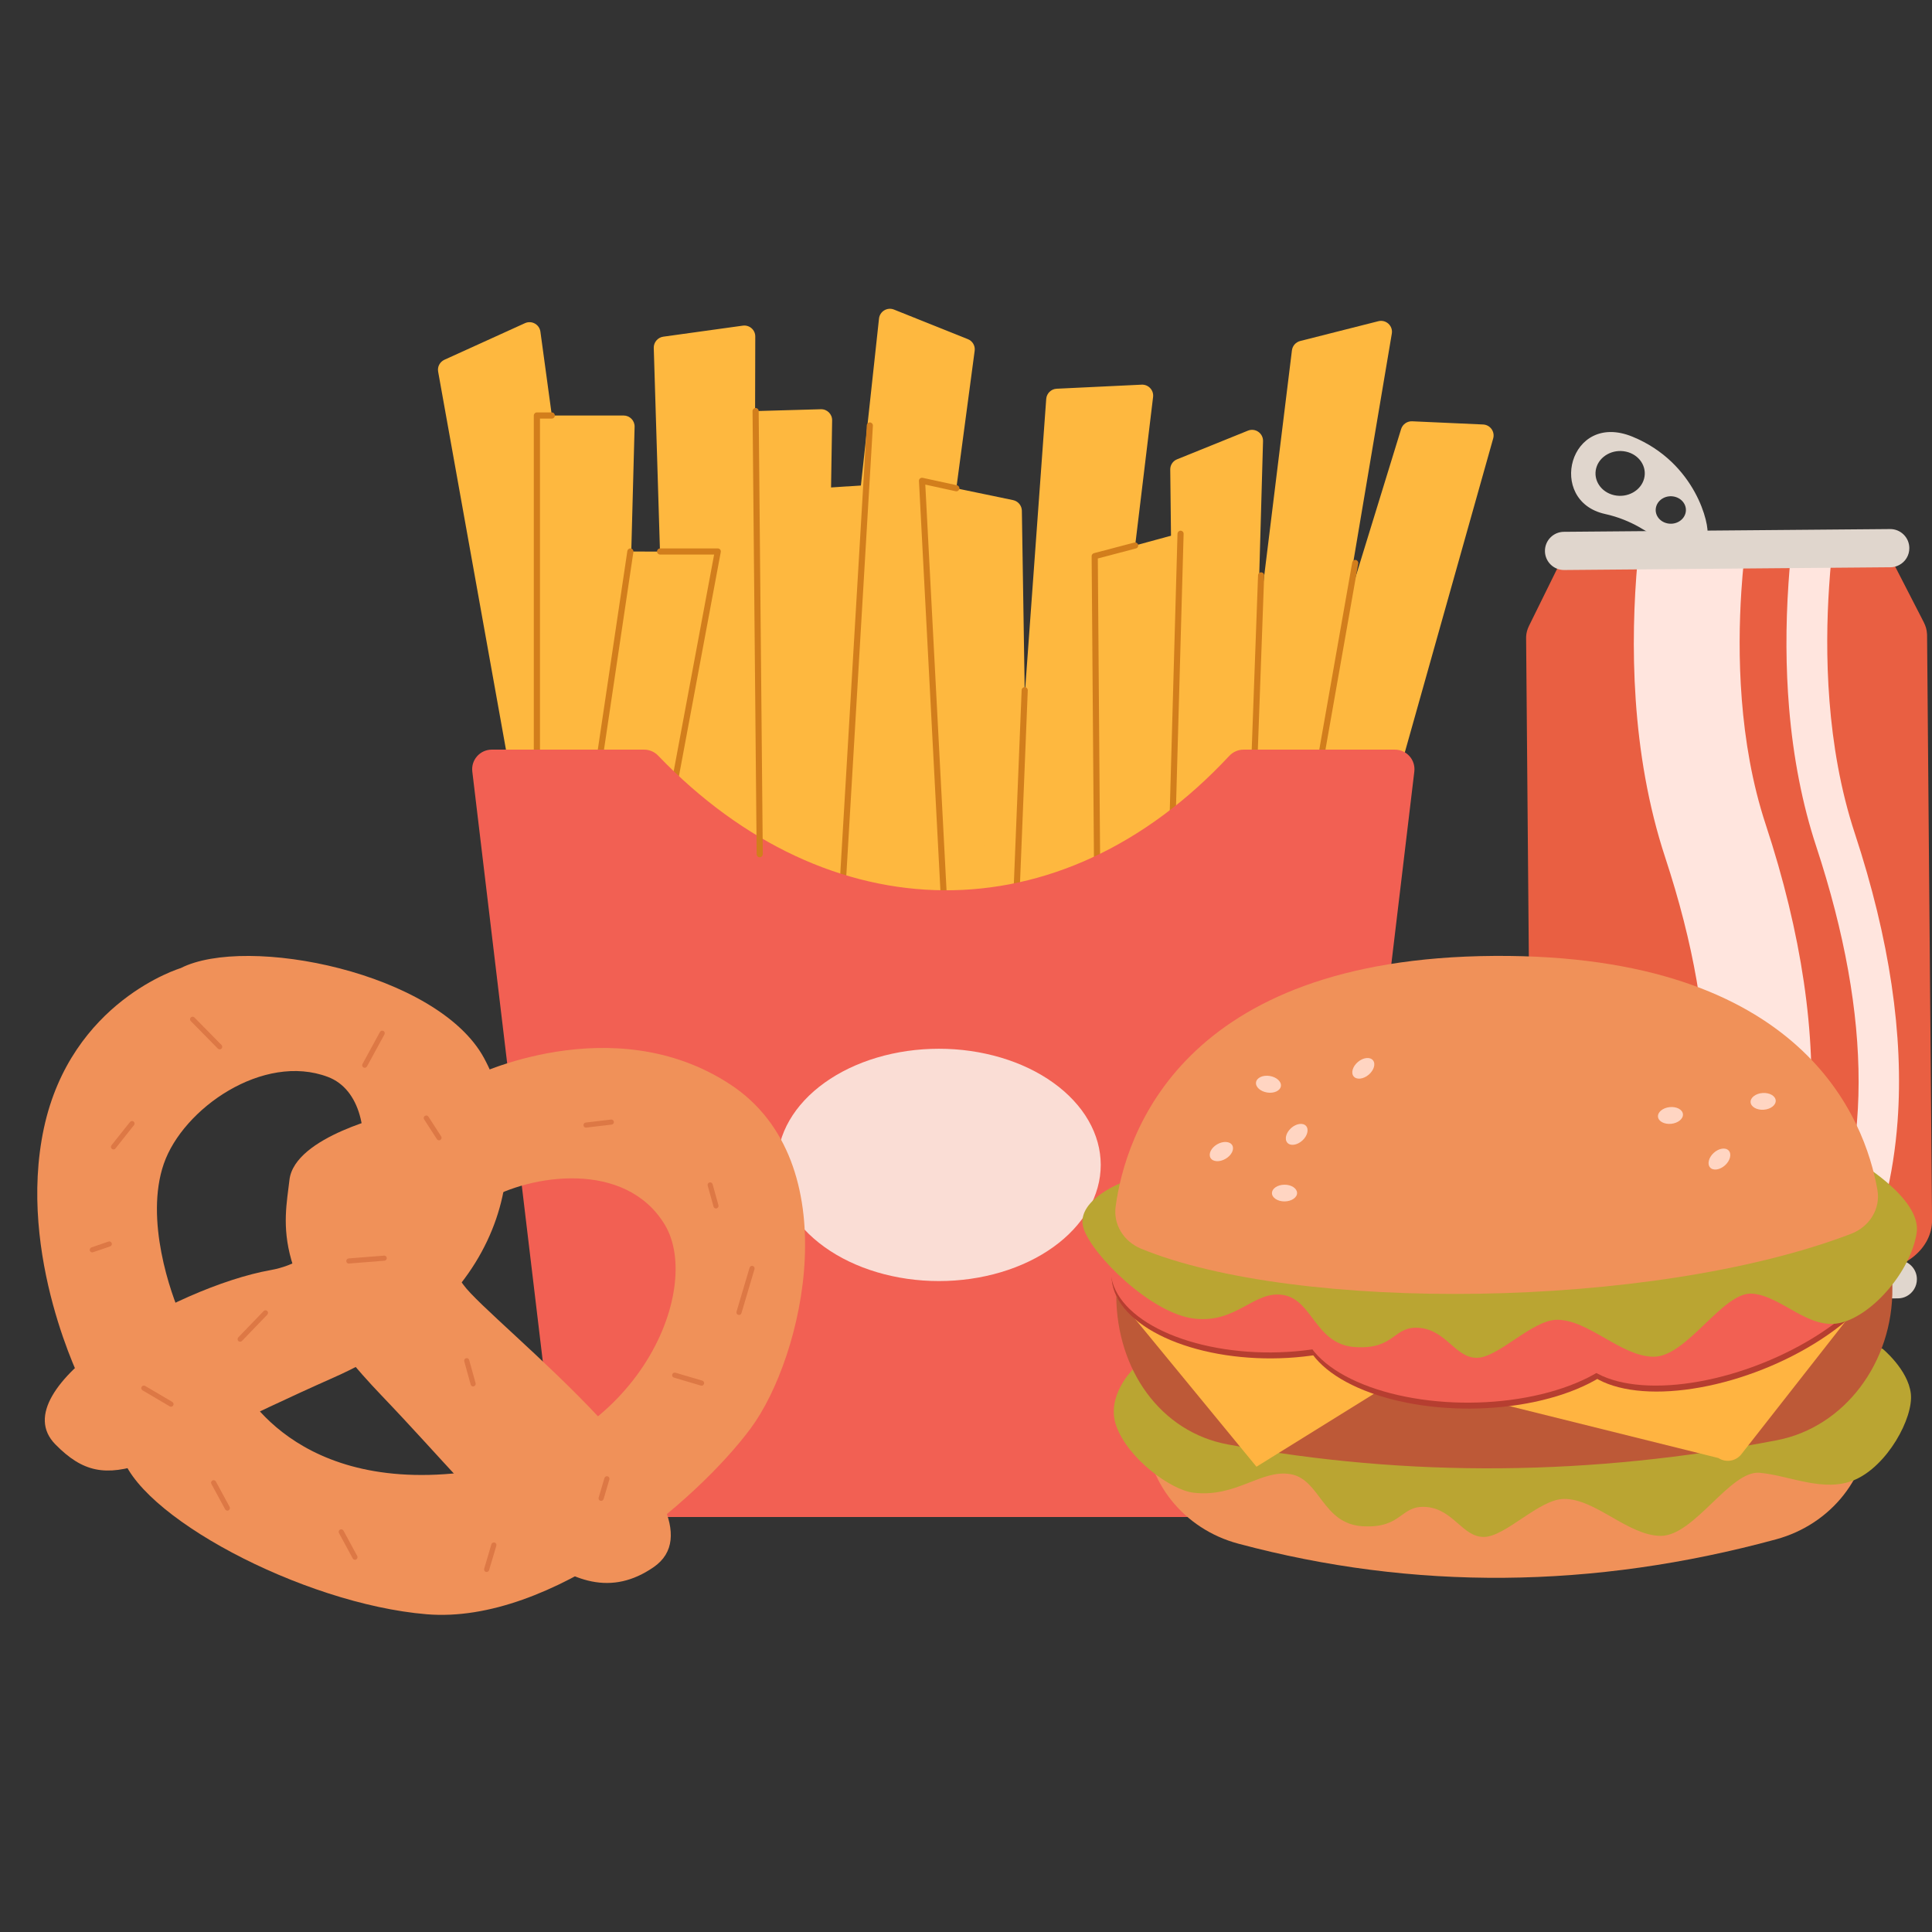 <svg xmlns="http://www.w3.org/2000/svg" xmlns:xlink="http://www.w3.org/1999/xlink" width="800" zoomAndPan="magnify" viewBox="0 0 600 600" height="800" preserveAspectRatio="xMidYMid meet" version="1.0"><rect x="0" y="0" width="600" height="600" fill="#333333" stroke="none"/><defs><clipPath id="7e1cc1915f"><path d="M 248 95.125 L 303 95.125 L 303 326 L 248 326 Z M 248 95.125 " clip-rule="nonzero"/></clipPath></defs><path fill="#feb83f" d="M 314.625 155.316 L 290.621 150.328 C 288.434 149.871 286.398 151.602 286.516 153.836 L 294.148 296.836 C 294.25 298.598 295.68 299.992 297.445 300.059 L 316.02 300.664 C 317.973 300.73 319.57 299.152 319.535 297.203 L 317.348 158.594 C 317.316 157.012 316.188 155.652 314.625 155.316 Z M 314.625 155.316 " fill-opacity="1" fill-rule="nonzero"/><path fill="#feb83f" d="M 138.004 111.734 L 163.039 100.359 C 165.121 99.418 167.508 100.746 167.828 102.996 L 193.195 288.973 L 167.207 288.973 L 136.07 115.43 C 135.785 113.902 136.594 112.391 138.004 111.734 Z M 138.004 111.734 " fill-opacity="1" fill-rule="nonzero"/><path fill="#feb83f" d="M 170.215 129.039 L 193.668 129.039 C 195.586 129.039 197.129 130.617 197.082 132.535 L 193.297 274.254 C 193.246 276.219 191.531 277.746 189.566 277.547 L 173.258 275.949 C 171.543 275.781 170.234 274.371 170.184 272.641 L 166.82 132.516 C 166.77 130.617 168.301 129.039 170.215 129.039 Z M 170.215 129.039 " fill-opacity="1" fill-rule="nonzero"/><path fill="#feb83f" d="M 205.992 104.559 L 230.688 101.133 C 232.738 100.848 234.57 102.441 234.555 104.508 L 234.133 282.199 L 208.141 275.227 L 203.031 108.02 C 202.996 106.309 204.277 104.793 205.992 104.559 Z M 205.992 104.559 " fill-opacity="1" fill-rule="nonzero"/><path fill="#feb83f" d="M 240.402 152.492 L 269.52 150.645 L 253.129 296.648 L 234.637 296.078 Z M 240.402 152.492 " fill-opacity="1" fill-rule="nonzero"/><path fill="#feb83f" d="M 232.332 127.73 L 254.93 127.09 C 256.863 127.039 258.457 128.602 258.426 130.551 L 255.988 282.586 C 255.953 284.164 254.844 285.527 253.297 285.863 L 238.805 288.953 C 236.738 289.391 234.773 287.863 234.688 285.746 L 229.004 131.258 C 228.953 129.359 230.434 127.777 232.332 127.73 Z M 232.332 127.73 " fill-opacity="1" fill-rule="nonzero"/><path fill="#feb83f" d="M 365.531 142.648 L 387.555 133.742 C 389.824 132.82 392.312 134.531 392.246 137.004 L 387.789 294.465 C 387.754 295.844 386.883 297.051 385.605 297.539 L 369.816 303.57 C 367.598 304.41 365.227 302.797 365.195 300.43 L 363.43 145.855 C 363.395 144.445 364.238 143.168 365.531 142.648 Z M 365.531 142.648 " fill-opacity="1" fill-rule="nonzero"/><path fill="#feb83f" d="M 193.75 171.277 L 222.988 171.328 L 193.551 334.285 L 171.258 331.863 Z M 193.75 171.277 " fill-opacity="1" fill-rule="nonzero"/><path fill="#feb83f" d="M 304.891 212.879 L 273.891 206.441 L 281.91 356.965 L 307.18 357.789 Z M 304.891 212.879 " fill-opacity="1" fill-rule="nonzero"/><g clip-path="url(#7e1cc1915f)"><path fill="#feb83f" d="M 300.59 105.332 L 277.641 96.141 C 275.539 95.301 273.234 96.695 272.984 98.93 L 248.707 322.773 L 273.773 325.73 L 302.691 108.945 C 302.91 107.398 302.035 105.902 300.59 105.332 Z M 300.59 105.332 " fill-opacity="1" fill-rule="nonzero"/></g><path fill="#feb83f" d="M 328.16 120.723 L 354.555 119.461 C 356.656 119.363 358.352 121.176 358.102 123.277 L 337.035 297.859 C 336.832 299.574 335.355 300.867 333.621 300.848 L 315.719 300.699 C 313.75 300.68 312.203 299 312.355 297.051 L 324.914 123.883 C 325.051 122.168 326.426 120.805 328.16 120.723 Z M 328.16 120.723 " fill-opacity="1" fill-rule="nonzero"/><path fill="#feb83f" d="M 339.977 172.824 L 366 165.734 L 365.582 298.918 L 340.5 300.781 Z M 339.977 172.824 " fill-opacity="1" fill-rule="nonzero"/><path fill="#feb83f" d="M 438.559 130.836 L 460.598 131.828 C 462.785 131.93 464.316 134.047 463.727 136.145 L 420.555 289.508 C 420.035 291.355 418.102 292.398 416.27 291.844 L 392.176 284.418 C 390.379 283.863 389.371 281.965 389.926 280.168 L 435.129 133.238 C 435.602 131.762 436.996 130.77 438.559 130.836 Z M 438.559 130.836 " fill-opacity="1" fill-rule="nonzero"/><path fill="#feb83f" d="M 403.777 105.902 L 428.051 99.754 C 430.441 99.148 432.66 101.199 432.238 103.617 L 399.625 296.969 L 378.797 291.223 L 401.223 108.777 C 401.406 107.398 402.414 106.258 403.777 105.902 Z M 403.777 105.902 " fill-opacity="1" fill-rule="nonzero"/><path fill="#d27e1c" d="M 166.734 246.465 C 166.215 246.465 165.777 246.043 165.777 245.508 L 165.777 129.039 C 165.777 128.52 166.199 128.082 166.734 128.082 L 171.375 128.082 C 171.898 128.082 172.316 128.5 172.316 129.039 C 172.316 129.559 171.898 129.996 171.375 129.996 L 167.695 129.996 L 167.695 245.523 C 167.676 246.027 167.258 246.465 166.734 246.465 Z M 166.734 246.465 " fill-opacity="1" fill-rule="nonzero"/><path fill="#d27e1c" d="M 294.066 297.926 C 293.562 297.926 293.141 297.539 293.125 297.02 L 285.391 149.367 C 285.375 149.066 285.492 148.781 285.727 148.598 C 285.945 148.41 286.25 148.328 286.551 148.395 L 297.211 150.711 C 297.715 150.832 298.051 151.336 297.934 151.84 C 297.816 152.344 297.309 152.68 296.805 152.562 L 287.359 150.496 L 295.023 296.902 C 295.059 297.422 294.652 297.875 294.133 297.891 C 294.098 297.926 294.082 297.926 294.066 297.926 Z M 294.066 297.926 " fill-opacity="1" fill-rule="nonzero"/><path fill="#d27e1c" d="M 314.91 297.523 C 314.895 297.523 314.879 297.523 314.879 297.523 C 314.355 297.508 313.953 297.051 313.969 296.531 L 317.281 214.305 C 317.301 213.785 317.754 213.363 318.273 213.398 C 318.797 213.414 319.199 213.867 319.184 214.391 L 315.871 296.617 C 315.836 297.121 315.418 297.523 314.91 297.523 Z M 314.91 297.523 " fill-opacity="1" fill-rule="nonzero"/><path fill="#d27e1c" d="M 340.801 284.117 C 340.281 284.117 339.859 283.695 339.859 283.176 L 339.02 172.723 C 339.02 172.285 339.305 171.918 339.727 171.797 L 352.301 168.488 C 352.805 168.355 353.324 168.656 353.461 169.16 C 353.594 169.664 353.293 170.188 352.789 170.32 L 340.938 173.445 L 341.777 283.156 C 341.758 283.68 341.34 284.117 340.801 284.117 Z M 340.801 284.117 " fill-opacity="1" fill-rule="nonzero"/><path fill="#d27e1c" d="M 363.363 284.199 C 363.344 284.199 363.344 284.199 363.328 284.199 C 362.809 284.184 362.387 283.746 362.402 283.227 L 365.684 165.734 C 365.699 165.211 366.137 164.793 366.656 164.809 C 367.18 164.824 367.598 165.262 367.582 165.785 L 364.305 283.273 C 364.305 283.781 363.883 284.199 363.363 284.199 Z M 363.363 284.199 " fill-opacity="1" fill-rule="nonzero"/><path fill="#d27e1c" d="M 388.949 253.723 C 388.934 253.723 388.934 253.723 388.914 253.723 C 388.395 253.703 387.973 253.27 388.008 252.73 L 390.699 178.652 C 390.715 178.133 391.168 177.711 391.691 177.746 C 392.211 177.762 392.633 178.199 392.598 178.738 L 389.906 252.816 C 389.891 253.32 389.469 253.723 388.949 253.723 Z M 388.949 253.723 " fill-opacity="1" fill-rule="nonzero"/><path fill="#d27e1c" d="M 405.98 260.461 C 405.93 260.461 405.863 260.461 405.812 260.441 C 405.289 260.359 404.953 259.855 405.039 259.352 L 419.949 174.672 C 420.035 174.152 420.539 173.816 421.043 173.898 C 421.562 173.984 421.898 174.488 421.816 174.992 L 406.902 259.668 C 406.82 260.125 406.418 260.461 405.98 260.461 Z M 405.98 260.461 " fill-opacity="1" fill-rule="nonzero"/><path fill="#d27e1c" d="M 181.949 265.113 C 181.898 265.113 181.848 265.113 181.816 265.098 C 181.293 265.012 180.941 264.543 181.008 264.02 L 194.828 171.125 C 194.91 170.605 195.383 170.254 195.902 170.32 C 196.426 170.402 196.777 170.875 196.711 171.395 L 182.891 264.289 C 182.809 264.777 182.402 265.113 181.949 265.113 Z M 181.949 265.113 " fill-opacity="1" fill-rule="nonzero"/><path fill="#d27e1c" d="M 203.016 278.855 C 202.965 278.855 202.898 278.855 202.848 278.84 C 202.324 278.738 201.988 278.25 202.09 277.73 L 221.777 172.219 L 205 172.219 C 204.477 172.219 204.039 171.797 204.039 171.277 C 204.039 170.758 204.461 170.32 205 170.32 L 222.918 170.32 C 223.207 170.32 223.473 170.438 223.641 170.656 C 223.828 170.875 223.895 171.16 223.844 171.43 L 203.941 278.066 C 203.855 278.539 203.469 278.855 203.016 278.855 Z M 203.016 278.855 " fill-opacity="1" fill-rule="nonzero"/><path fill="#d27e1c" d="M 261.453 279.863 C 261.434 279.863 261.418 279.863 261.402 279.863 C 260.879 279.832 260.477 279.379 260.512 278.855 L 269.184 132.082 C 269.219 131.559 269.672 131.156 270.191 131.191 C 270.715 131.223 271.117 131.676 271.086 132.199 L 262.41 278.973 C 262.359 279.477 261.957 279.863 261.453 279.863 Z M 261.453 279.863 " fill-opacity="1" fill-rule="nonzero"/><path fill="#f26053" d="M 396.984 471.113 L 188.945 471.113 C 180.621 471.113 173.645 465.199 172.703 457.371 L 146.68 239.609 C 146.242 235.996 149.082 232.805 152.715 232.805 L 200.023 232.805 C 201.688 232.805 203.266 233.477 204.41 234.688 C 257.148 289.594 329.133 291.223 381.754 234.754 C 382.914 233.512 384.527 232.805 386.227 232.805 L 433.195 232.805 C 436.844 232.805 439.668 235.996 439.23 239.609 L 413.227 457.371 C 412.285 465.199 405.309 471.113 396.984 471.113 Z M 396.984 471.113 " fill-opacity="1" fill-rule="nonzero"/><path fill="#faddd5" d="M 341.844 361.77 C 341.844 362.953 341.762 364.133 341.602 365.309 C 341.441 366.484 341.199 367.648 340.879 368.809 C 340.559 369.969 340.156 371.113 339.68 372.242 C 339.203 373.371 338.648 374.484 338.02 375.574 C 337.391 376.668 336.688 377.734 335.91 378.777 C 335.133 379.816 334.289 380.828 333.375 381.812 C 332.461 382.793 331.48 383.742 330.438 384.656 C 329.395 385.57 328.289 386.441 327.125 387.277 C 325.961 388.113 324.746 388.906 323.473 389.656 C 322.199 390.406 320.879 391.109 319.512 391.766 C 318.145 392.422 316.734 393.027 315.281 393.586 C 313.832 394.141 312.344 394.645 310.824 395.098 C 309.305 395.551 307.754 395.949 306.18 396.289 C 304.605 396.633 303.012 396.922 301.398 397.152 C 299.785 397.383 298.156 397.555 296.52 397.672 C 294.883 397.785 293.238 397.844 291.594 397.844 C 289.949 397.844 288.309 397.785 286.668 397.672 C 285.031 397.555 283.406 397.383 281.793 397.152 C 280.176 396.922 278.582 396.633 277.008 396.289 C 275.434 395.949 273.887 395.551 272.363 395.098 C 270.844 394.645 269.359 394.141 267.906 393.586 C 266.457 393.027 265.047 392.422 263.676 391.766 C 262.309 391.109 260.988 390.406 259.715 389.656 C 258.445 388.906 257.227 388.113 256.062 387.277 C 254.898 386.441 253.797 385.57 252.75 384.656 C 251.707 383.742 250.727 382.793 249.812 381.812 C 248.898 380.828 248.055 379.816 247.277 378.777 C 246.504 377.734 245.801 376.668 245.168 375.574 C 244.539 374.484 243.988 373.371 243.508 372.242 C 243.031 371.113 242.633 369.969 242.309 368.809 C 241.988 367.648 241.75 366.484 241.586 365.309 C 241.426 364.133 241.344 362.953 241.344 361.77 C 241.344 360.59 241.426 359.41 241.586 358.234 C 241.75 357.059 241.988 355.891 242.309 354.734 C 242.633 353.574 243.031 352.43 243.508 351.301 C 243.988 350.168 244.539 349.059 245.168 347.969 C 245.801 346.875 246.504 345.809 247.277 344.766 C 248.055 343.727 248.898 342.711 249.812 341.73 C 250.727 340.75 251.707 339.801 252.75 338.887 C 253.797 337.973 254.898 337.098 256.062 336.266 C 257.227 335.43 258.445 334.637 259.715 333.887 C 260.988 333.137 262.309 332.434 263.676 331.777 C 265.047 331.121 266.457 330.516 267.906 329.957 C 269.359 329.402 270.844 328.898 272.363 328.445 C 273.887 327.992 275.434 327.594 277.008 327.254 C 278.582 326.91 280.176 326.621 281.793 326.391 C 283.406 326.16 285.031 325.988 286.668 325.871 C 288.309 325.758 289.949 325.699 291.594 325.699 C 293.238 325.699 294.883 325.758 296.52 325.871 C 298.156 325.988 299.785 326.16 301.398 326.391 C 303.012 326.621 304.605 326.91 306.18 327.254 C 307.754 327.594 309.305 327.992 310.824 328.445 C 312.344 328.898 313.832 329.402 315.281 329.957 C 316.734 330.516 318.145 331.121 319.512 331.777 C 320.879 332.434 322.199 333.137 323.473 333.887 C 324.746 334.637 325.961 335.43 327.125 336.266 C 328.289 337.098 329.395 337.973 330.438 338.887 C 331.48 339.801 332.461 340.75 333.375 341.73 C 334.289 342.711 335.133 343.727 335.91 344.766 C 336.688 345.809 337.391 346.875 338.02 347.969 C 338.648 349.059 339.203 350.168 339.68 351.301 C 340.156 352.43 340.559 353.574 340.879 354.734 C 341.199 355.891 341.441 357.059 341.602 358.234 C 341.762 359.41 341.844 360.59 341.844 361.77 Z M 341.844 361.77 " fill-opacity="1" fill-rule="nonzero"/><path fill="#d27e1c" d="M 235.93 266.238 C 235.41 266.238 234.988 265.82 234.988 265.297 L 233.711 127.66 C 233.711 127.141 234.133 126.703 234.652 126.703 C 234.652 126.703 234.652 126.703 234.672 126.703 C 235.191 126.703 235.613 127.125 235.613 127.645 L 236.891 265.281 C 236.875 265.801 236.453 266.238 235.93 266.238 Z M 235.93 266.238 " fill-opacity="1" fill-rule="nonzero"/><path fill="#e95f42" d="M 598.469 197.117 L 600.016 378.91 C 600.086 387.543 591.66 394.617 581.188 394.719 L 494.594 395.457 C 488.035 395.508 482.234 392.82 478.789 388.688 C 476.723 386.219 475.512 383.211 475.496 379.984 L 473.949 198.195 C 473.949 198.059 473.949 197.941 473.949 197.809 C 473.98 196.613 474.316 195.453 474.84 194.379 L 484.625 174.52 L 587.375 173.648 L 596.824 192.027 L 597.496 193.355 C 598.031 194.414 598.387 195.574 598.438 196.75 C 598.453 196.867 598.453 197 598.469 197.117 Z M 598.469 197.117 " fill-opacity="1" fill-rule="nonzero"/><path fill="#ffe5de" d="M 562.09 349.27 C 560.879 365.703 557.367 380.977 551.582 394.969 L 514.801 395.289 C 533.949 363.066 534.754 319.785 517.137 266.273 C 506.379 233.594 506.344 199.016 508.547 174.301 L 541.598 174.016 C 541.293 177.039 541.008 180.266 540.789 183.645 C 539.562 202.496 539.883 230.352 548.34 256.008 C 559.535 289.961 564.156 321.348 562.09 349.27 Z M 562.09 349.27 " fill-opacity="1" fill-rule="nonzero"/><path fill="#ffe5de" d="M 589.309 348.211 C 588.062 365.113 584.215 380.656 577.824 394.754 L 563.738 394.871 C 581.59 360.762 581.711 316.492 564.023 262.793 C 559.738 249.789 556.914 235.34 555.617 219.832 C 554.594 207.52 554.523 194.496 555.434 181.141 C 555.602 178.637 555.805 176.219 556.004 173.898 L 568.73 173.797 C 568.461 176.484 568.227 179.309 568.043 182.25 C 566.715 202.109 567.031 231.527 576.043 258.848 C 586.805 291.543 591.273 321.617 589.309 348.211 Z M 589.309 348.211 " fill-opacity="1" fill-rule="nonzero"/><path fill="#e0d6cd" d="M 589.812 175.477 C 588.988 175.914 588.062 176.168 587.07 176.168 L 485.781 177.023 C 482.504 177.059 479.816 174.418 479.797 171.145 C 479.766 167.867 482.402 165.18 485.684 165.16 L 586.973 164.305 C 590.25 164.273 592.938 166.91 592.957 170.188 C 592.988 172.488 591.695 174.488 589.812 175.477 Z M 589.812 175.477 " fill-opacity="1" fill-rule="nonzero"/><path fill="#e0d6cd" d="M 507 135.625 C 487.312 127.543 480.234 155.586 498.441 159.617 C 515.305 163.348 519.945 175.965 526.516 170.504 C 526.516 170.504 529.391 169.297 530.215 166.238 C 531.055 163.18 526.684 143.707 507 135.625 Z M 510.578 148.68 C 509.57 152.41 505.418 154.695 501.316 153.789 C 497.215 152.879 494.711 149.102 495.719 145.371 C 496.727 141.641 500.879 139.355 504.98 140.262 C 509.082 141.168 511.59 144.949 510.578 148.68 Z M 523.441 159.398 C 522.82 161.684 520.281 163.094 517.758 162.523 C 515.238 161.969 513.707 159.652 514.328 157.367 C 514.949 155.082 517.488 153.668 520.012 154.242 C 522.516 154.812 524.062 157.113 523.441 159.398 Z M 523.441 159.398 " fill-opacity="1" fill-rule="nonzero"/><path fill="#e0d6cd" d="M 592.164 402.531 C 591.344 402.969 590.418 403.219 589.426 403.219 L 486.473 404.094 C 483.195 404.129 480.504 401.488 480.488 398.215 C 480.453 394.938 483.094 392.25 486.371 392.23 L 589.324 391.359 C 592.602 391.324 595.293 393.961 595.309 397.238 C 595.328 399.523 594.047 401.523 592.164 402.531 Z M 592.164 402.531 " fill-opacity="1" fill-rule="nonzero"/><path fill="#f09159" d="M 551.582 478.055 C 494.742 493.512 439.062 493.996 384.562 479.398 C 367.547 474.844 355.762 460.059 355.664 443.156 L 355.664 442.719 L 580.48 441.324 C 580.598 458.395 568.746 473.383 551.582 478.055 Z M 551.582 478.055 " fill-opacity="1" fill-rule="nonzero"/><path fill="#baa532" d="M 351.848 425.262 C 351.848 425.262 343.355 433.547 346.652 442.789 C 350.281 453.004 363.633 462.746 370.641 463.57 C 383.988 465.148 391.656 456.211 400.836 457.824 C 410.016 459.438 410.637 473.23 423.145 473.988 C 435.652 474.742 434.777 467.25 443.117 468.023 C 451.453 468.812 454.195 477.363 460.867 477.312 C 467.543 477.262 478.031 465.555 485.715 465.504 C 495.535 465.434 505.605 476.91 515.742 476.977 C 526.18 477.027 537.277 456.598 546.457 457.387 C 555.633 458.176 566.309 463.621 575.824 459.656 C 586.129 455.355 594.301 440.285 593.426 432.789 C 592.551 425.297 584.582 418.812 584.582 418.812 Z M 351.848 425.262 " fill-opacity="1" fill-rule="nonzero"/><path fill="#bd5937" d="M 551.852 447.273 C 494.473 458.344 437.617 459 381.316 448.582 C 360.52 444.734 346.82 425.551 346.668 402.496 L 345.121 401.977 C 424.992 428.051 505.672 420.93 587.625 394.652 L 587.695 399.895 C 587.945 423.148 572.801 443.223 551.852 447.273 Z M 551.852 447.273 " fill-opacity="1" fill-rule="nonzero"/><path fill="#ffb441" d="M 453.438 432.859 L 533.66 452.801 C 535.93 454.281 538.941 453.844 540.688 451.758 L 586.047 393.879 L 580.129 390.688 Z M 453.438 432.859 " fill-opacity="1" fill-rule="nonzero"/><path fill="#ffb441" d="M 346.668 402.516 L 390.211 455.504 L 457.035 414.023 Z M 346.668 402.516 " fill-opacity="1" fill-rule="nonzero"/><path fill="#b63e30" d="M 444.656 395.66 C 444.664 396.508 444.59 397.355 444.434 398.199 C 444.281 399.047 444.047 399.883 443.734 400.719 C 443.422 401.551 443.031 402.375 442.562 403.191 C 442.094 404.004 441.551 404.805 440.934 405.594 C 440.316 406.379 439.625 407.148 438.863 407.902 C 438.098 408.656 437.266 409.387 436.367 410.098 C 435.465 410.809 434.5 411.492 433.473 412.156 C 432.441 412.816 431.355 413.453 430.207 414.059 C 429.059 414.664 427.855 415.242 426.602 415.789 C 425.344 416.332 424.043 416.848 422.691 417.324 C 421.34 417.805 419.945 418.25 418.512 418.656 C 417.078 419.066 415.609 419.438 414.109 419.77 C 412.605 420.105 411.074 420.398 409.52 420.656 C 407.961 420.91 406.383 421.129 404.789 421.301 C 403.191 421.477 401.582 421.613 399.965 421.707 C 398.344 421.797 396.719 421.852 395.09 421.859 C 393.461 421.871 391.836 421.84 390.215 421.766 C 388.594 421.691 386.984 421.578 385.387 421.422 C 383.785 421.266 382.207 421.07 380.648 420.836 C 379.086 420.598 377.555 420.324 376.047 420.008 C 374.539 419.691 373.066 419.34 371.629 418.949 C 370.191 418.559 368.793 418.129 367.434 417.668 C 366.078 417.207 364.77 416.707 363.508 416.18 C 362.242 415.648 361.035 415.086 359.879 414.496 C 358.723 413.902 357.629 413.281 356.59 412.633 C 355.555 411.984 354.582 411.309 353.672 410.609 C 352.762 409.91 351.922 409.188 351.148 408.445 C 350.375 407.703 349.676 406.941 349.047 406.16 C 348.418 405.383 347.867 404.59 347.391 403.781 C 346.91 402.973 346.512 402.152 346.188 401.324 C 345.863 400.492 345.621 399.656 345.457 398.812 C 345.293 397.973 345.207 397.125 345.199 396.277 C 345.195 395.43 345.27 394.582 345.426 393.738 C 345.578 392.895 345.812 392.055 346.125 391.219 C 346.438 390.387 346.828 389.562 347.297 388.75 C 347.762 387.934 348.305 387.133 348.926 386.348 C 349.543 385.559 350.234 384.789 350.996 384.035 C 351.762 383.285 352.594 382.551 353.492 381.84 C 354.395 381.129 355.359 380.445 356.387 379.781 C 357.418 379.121 358.504 378.484 359.652 377.879 C 360.801 377.273 362.004 376.695 363.258 376.152 C 364.512 375.605 365.816 375.094 367.168 374.613 C 368.52 374.133 369.91 373.688 371.348 373.281 C 372.781 372.871 374.25 372.5 375.75 372.168 C 377.254 371.832 378.785 371.539 380.34 371.281 C 381.898 371.027 383.473 370.812 385.07 370.637 C 386.668 370.461 388.273 370.328 389.895 370.234 C 391.516 370.141 393.141 370.09 394.77 370.078 C 396.398 370.066 398.023 370.102 399.645 370.172 C 401.266 370.246 402.875 370.359 404.473 370.516 C 406.07 370.672 407.652 370.867 409.211 371.105 C 410.77 371.34 412.305 371.617 413.812 371.93 C 415.316 372.246 416.789 372.598 418.23 372.992 C 419.668 373.383 421.066 373.809 422.422 374.27 C 423.781 374.734 425.09 375.23 426.352 375.762 C 427.613 376.289 428.824 376.852 429.98 377.445 C 431.133 378.035 432.23 378.656 433.27 379.305 C 434.305 379.957 435.277 380.629 436.188 381.328 C 437.098 382.027 437.938 382.75 438.711 383.492 C 439.48 384.234 440.184 384.996 440.812 385.777 C 441.438 386.555 441.992 387.352 442.469 388.16 C 442.949 388.969 443.348 389.785 443.672 390.617 C 443.992 391.445 444.238 392.281 444.402 393.125 C 444.566 393.969 444.652 394.812 444.656 395.66 Z M 444.656 395.66 " fill-opacity="1" fill-rule="nonzero"/><path fill="#b63e30" d="M 508.629 411.238 C 508.633 412.086 508.555 412.934 508.395 413.777 C 508.23 414.625 507.984 415.465 507.66 416.297 C 507.332 417.129 506.922 417.953 506.434 418.77 C 505.941 419.582 505.375 420.383 504.727 421.172 C 504.078 421.961 503.355 422.73 502.555 423.48 C 501.758 424.234 500.887 424.969 499.941 425.68 C 499 426.391 497.988 427.074 496.91 427.738 C 495.832 428.398 494.695 429.035 493.492 429.641 C 492.289 430.25 491.031 430.824 489.715 431.371 C 488.402 431.918 487.035 432.43 485.621 432.91 C 484.207 433.391 482.75 433.836 481.246 434.242 C 479.746 434.652 478.207 435.023 476.637 435.359 C 475.062 435.691 473.461 435.988 471.828 436.246 C 470.199 436.5 468.551 436.715 466.879 436.891 C 465.207 437.066 463.523 437.203 461.824 437.297 C 460.129 437.391 458.43 437.441 456.723 437.453 C 455.02 437.465 453.316 437.434 451.621 437.359 C 449.922 437.289 448.234 437.172 446.562 437.02 C 444.891 436.863 443.234 436.668 441.602 436.434 C 439.969 436.195 438.363 435.922 436.785 435.605 C 435.211 435.289 433.668 434.938 432.16 434.547 C 430.656 434.156 429.191 433.73 427.77 433.27 C 426.348 432.805 424.98 432.309 423.656 431.781 C 422.336 431.25 421.07 430.691 419.859 430.098 C 418.652 429.504 417.504 428.887 416.418 428.238 C 415.332 427.586 414.312 426.914 413.363 426.215 C 412.41 425.516 411.531 424.793 410.723 424.051 C 409.914 423.309 409.18 422.547 408.523 421.77 C 407.863 420.988 407.285 420.195 406.785 419.387 C 406.285 418.578 405.867 417.758 405.527 416.93 C 405.191 416.102 404.938 415.266 404.766 414.422 C 404.59 413.578 404.504 412.734 404.496 411.883 C 404.492 411.035 404.57 410.191 404.734 409.344 C 404.895 408.5 405.141 407.66 405.465 406.828 C 405.793 405.992 406.203 405.168 406.691 404.355 C 407.184 403.539 407.75 402.738 408.398 401.953 C 409.047 401.164 409.77 400.395 410.57 399.641 C 411.367 398.891 412.238 398.156 413.184 397.445 C 414.125 396.734 415.137 396.047 416.215 395.387 C 417.293 394.723 418.43 394.09 419.633 393.484 C 420.836 392.875 422.094 392.301 423.41 391.754 C 424.723 391.207 426.09 390.695 427.504 390.215 C 428.918 389.734 430.375 389.289 431.879 388.879 C 433.379 388.473 434.918 388.102 436.488 387.766 C 438.062 387.43 439.664 387.137 441.297 386.879 C 442.926 386.625 444.578 386.406 446.246 386.23 C 447.918 386.055 449.602 385.922 451.301 385.828 C 452.996 385.734 454.695 385.684 456.402 385.672 C 458.105 385.66 459.809 385.691 461.508 385.766 C 463.203 385.836 464.891 385.949 466.562 386.105 C 468.234 386.262 469.891 386.457 471.523 386.691 C 473.156 386.93 474.762 387.203 476.34 387.52 C 477.914 387.832 479.457 388.188 480.965 388.578 C 482.469 388.965 483.934 389.395 485.355 389.855 C 486.777 390.316 488.148 390.812 489.469 391.344 C 490.789 391.875 492.055 392.434 493.266 393.027 C 494.473 393.617 495.621 394.238 496.707 394.887 C 497.793 395.535 498.812 396.211 499.766 396.91 C 500.715 397.609 501.594 398.328 502.402 399.074 C 503.211 399.816 503.945 400.578 504.602 401.355 C 505.262 402.137 505.84 402.93 506.34 403.738 C 506.84 404.547 507.258 405.363 507.598 406.195 C 507.934 407.023 508.188 407.859 508.359 408.703 C 508.535 409.547 508.621 410.391 508.629 411.238 Z M 508.629 411.238 " fill-opacity="1" fill-rule="nonzero"/><path fill="#b63e30" d="M 586.938 381.996 C 587.25 382.773 587.48 383.582 587.633 384.422 C 587.785 385.262 587.855 386.125 587.848 387.012 C 587.84 387.902 587.75 388.812 587.582 389.742 C 587.414 390.672 587.168 391.621 586.844 392.586 C 586.516 393.551 586.113 394.523 585.633 395.512 C 585.152 396.5 584.594 397.496 583.961 398.496 C 583.332 399.5 582.629 400.504 581.852 401.512 C 581.074 402.516 580.23 403.52 579.316 404.523 C 578.406 405.523 577.43 406.52 576.387 407.504 C 575.348 408.492 574.246 409.465 573.086 410.43 C 571.926 411.391 570.715 412.336 569.449 413.266 C 568.184 414.195 566.871 415.102 565.508 415.988 C 564.148 416.875 562.746 417.734 561.305 418.57 C 559.863 419.406 558.387 420.211 556.875 420.988 C 555.367 421.766 553.828 422.508 552.266 423.219 C 550.703 423.93 549.121 424.602 547.52 425.238 C 545.918 425.875 544.305 426.473 542.68 427.027 C 541.059 427.586 539.43 428.102 537.797 428.574 C 536.168 429.047 534.539 429.473 532.918 429.855 C 531.297 430.238 529.684 430.574 528.086 430.863 C 526.488 431.152 524.91 431.395 523.352 431.59 C 521.793 431.781 520.262 431.93 518.758 432.023 C 517.254 432.121 515.785 432.168 514.352 432.164 C 512.914 432.16 511.523 432.109 510.172 432.008 C 508.82 431.906 507.516 431.758 506.258 431.559 C 505.004 431.359 503.801 431.113 502.656 430.816 C 501.508 430.523 500.418 430.184 499.391 429.793 C 498.363 429.406 497.398 428.977 496.496 428.496 C 495.598 428.02 494.77 427.504 494.008 426.941 C 493.246 426.379 492.555 425.777 491.938 425.137 C 491.32 424.496 490.781 423.82 490.312 423.105 C 489.848 422.395 489.461 421.645 489.148 420.867 C 488.84 420.086 488.609 419.277 488.457 418.438 C 488.305 417.602 488.234 416.738 488.242 415.848 C 488.25 414.961 488.336 414.051 488.504 413.117 C 488.672 412.188 488.918 411.238 489.246 410.277 C 489.57 409.312 489.977 408.336 490.457 407.348 C 490.938 406.359 491.496 405.367 492.125 404.363 C 492.758 403.363 493.461 402.359 494.238 401.352 C 495.012 400.344 495.859 399.34 496.77 398.34 C 497.684 397.336 498.66 396.344 499.703 395.355 C 500.742 394.371 501.844 393.395 503 392.434 C 504.16 391.469 505.375 390.523 506.641 389.598 C 507.906 388.668 509.219 387.758 510.578 386.871 C 511.941 385.984 513.34 385.125 514.785 384.289 C 516.227 383.453 517.703 382.648 519.211 381.871 C 520.723 381.094 522.258 380.352 523.824 379.641 C 525.387 378.934 526.969 378.258 528.57 377.621 C 530.172 376.984 531.781 376.391 533.406 375.832 C 535.031 375.273 536.66 374.762 538.289 374.289 C 539.922 373.816 541.547 373.391 543.172 373.008 C 544.793 372.625 546.402 372.285 548 371.996 C 549.598 371.707 551.18 371.465 552.738 371.273 C 554.297 371.078 555.828 370.934 557.328 370.836 C 558.832 370.742 560.305 370.695 561.738 370.695 C 563.172 370.699 564.566 370.75 565.918 370.852 C 567.27 370.953 568.574 371.105 569.828 371.305 C 571.086 371.5 572.285 371.75 573.434 372.043 C 574.582 372.34 575.672 372.68 576.699 373.066 C 577.727 373.453 578.691 373.887 579.59 374.363 C 580.488 374.84 581.32 375.359 582.082 375.922 C 582.844 376.48 583.535 377.082 584.152 377.723 C 584.766 378.363 585.309 379.043 585.773 379.754 C 586.238 380.469 586.629 381.215 586.938 381.996 Z M 586.938 381.996 " fill-opacity="1" fill-rule="nonzero"/><path fill="#f26053" d="M 444.391 393.812 C 444.395 394.66 444.32 395.508 444.164 396.352 C 444.012 397.195 443.777 398.035 443.465 398.871 C 443.152 399.703 442.762 400.527 442.293 401.344 C 441.828 402.156 441.285 402.957 440.664 403.746 C 440.047 404.531 439.355 405.301 438.594 406.055 C 437.828 406.809 436.996 407.539 436.098 408.25 C 435.195 408.961 434.23 409.645 433.203 410.309 C 432.172 410.969 431.086 411.605 429.938 412.211 C 428.789 412.816 427.586 413.395 426.332 413.941 C 425.078 414.484 423.773 414.996 422.422 415.477 C 421.07 415.957 419.68 416.402 418.242 416.809 C 416.809 417.219 415.344 417.59 413.84 417.922 C 412.336 418.258 410.809 418.551 409.25 418.809 C 407.691 419.062 406.117 419.277 404.52 419.453 C 402.922 419.629 401.316 419.766 399.695 419.855 C 398.074 419.949 396.449 420 394.82 420.012 C 393.191 420.023 391.566 419.992 389.945 419.918 C 388.324 419.844 386.715 419.73 385.117 419.574 C 383.52 419.418 381.938 419.223 380.379 418.988 C 378.82 418.75 377.285 418.473 375.777 418.16 C 374.273 417.844 372.801 417.492 371.359 417.102 C 369.922 416.711 368.523 416.281 367.168 415.82 C 365.809 415.355 364.5 414.859 363.238 414.332 C 361.977 413.801 360.766 413.238 359.609 412.648 C 358.457 412.055 357.359 411.434 356.32 410.785 C 355.285 410.137 354.312 409.461 353.402 408.762 C 352.492 408.062 351.652 407.34 350.879 406.598 C 350.109 405.855 349.406 405.094 348.777 404.312 C 348.152 403.535 347.598 402.738 347.121 401.93 C 346.641 401.125 346.242 400.305 345.918 399.473 C 345.598 398.645 345.352 397.809 345.188 396.965 C 345.023 396.121 344.938 395.277 344.934 394.43 C 344.926 393.582 345 392.734 345.156 391.891 C 345.309 391.047 345.543 390.207 345.855 389.371 C 346.168 388.539 346.559 387.715 347.027 386.898 C 347.496 386.086 348.039 385.285 348.656 384.496 C 349.273 383.711 349.965 382.941 350.73 382.188 C 351.492 381.434 352.324 380.703 353.223 379.992 C 354.125 379.281 355.09 378.598 356.117 377.934 C 357.148 377.273 358.234 376.637 359.383 376.031 C 360.531 375.426 361.734 374.848 362.988 374.301 C 364.246 373.758 365.547 373.246 366.898 372.766 C 368.25 372.285 369.645 371.84 371.078 371.434 C 372.512 371.023 373.98 370.652 375.48 370.32 C 376.984 369.984 378.516 369.691 380.07 369.434 C 381.629 369.18 383.207 368.965 384.801 368.789 C 386.398 368.613 388.008 368.477 389.625 368.387 C 391.246 368.293 392.871 368.242 394.5 368.23 C 396.129 368.219 397.754 368.25 399.375 368.324 C 400.996 368.398 402.605 368.512 404.203 368.668 C 405.805 368.824 407.383 369.02 408.941 369.254 C 410.504 369.492 412.035 369.77 413.543 370.082 C 415.051 370.398 416.523 370.75 417.961 371.141 C 419.398 371.531 420.797 371.961 422.156 372.422 C 423.512 372.887 424.82 373.383 426.082 373.91 C 427.348 374.441 428.555 375.004 429.711 375.594 C 430.867 376.188 431.961 376.809 433 377.457 C 434.035 378.105 435.008 378.781 435.918 379.48 C 436.828 380.18 437.668 380.902 438.441 381.645 C 439.215 382.387 439.914 383.148 440.543 383.93 C 441.172 384.707 441.723 385.504 442.199 386.309 C 442.68 387.117 443.078 387.938 443.402 388.77 C 443.727 389.598 443.969 390.434 444.133 391.277 C 444.297 392.121 444.383 392.965 444.391 393.812 Z M 444.391 393.812 " fill-opacity="1" fill-rule="nonzero"/><path fill="#f26053" d="M 508.355 409.391 C 508.363 410.238 508.285 411.086 508.121 411.93 C 507.961 412.773 507.715 413.613 507.387 414.445 C 507.062 415.281 506.652 416.105 506.16 416.918 C 505.672 417.734 505.102 418.535 504.457 419.32 C 503.809 420.109 503.086 420.879 502.285 421.633 C 501.484 422.387 500.613 423.117 499.672 423.828 C 498.73 424.539 497.719 425.227 496.641 425.887 C 495.562 426.551 494.422 427.184 493.223 427.793 C 492.02 428.398 490.762 428.977 489.445 429.52 C 488.133 430.066 486.766 430.582 485.352 431.059 C 483.938 431.539 482.477 431.984 480.977 432.395 C 479.477 432.805 477.938 433.176 476.363 433.508 C 474.793 433.844 473.191 434.137 471.559 434.395 C 469.93 434.652 468.277 434.867 466.605 435.043 C 464.938 435.219 463.25 435.352 461.555 435.445 C 459.859 435.539 458.156 435.594 456.453 435.602 C 454.746 435.613 453.047 435.582 451.348 435.512 C 449.652 435.438 447.965 435.324 446.293 435.168 C 444.617 435.012 442.965 434.816 441.332 434.582 C 439.699 434.348 438.094 434.07 436.516 433.754 C 434.938 433.441 433.398 433.09 431.891 432.699 C 430.383 432.309 428.922 431.883 427.5 431.418 C 426.078 430.957 424.707 430.461 423.387 429.93 C 422.066 429.402 420.801 428.84 419.59 428.246 C 418.379 427.656 417.234 427.035 416.148 426.387 C 415.062 425.738 414.043 425.062 413.09 424.363 C 412.141 423.664 411.258 422.945 410.449 422.203 C 409.641 421.457 408.91 420.699 408.25 419.918 C 407.594 419.141 407.016 418.344 406.516 417.535 C 406.016 416.727 405.598 415.91 405.258 415.078 C 404.922 414.25 404.668 413.414 404.492 412.57 C 404.32 411.727 404.234 410.883 404.227 410.035 C 404.223 409.188 404.301 408.34 404.461 407.496 C 404.625 406.652 404.867 405.812 405.195 404.977 C 405.523 404.145 405.934 403.32 406.422 402.504 C 406.914 401.691 407.48 400.891 408.129 400.102 C 408.777 399.316 409.5 398.543 410.301 397.793 C 411.098 397.039 411.969 396.309 412.914 395.598 C 413.855 394.887 414.867 394.199 415.945 393.535 C 417.02 392.875 418.16 392.238 419.363 391.633 C 420.566 391.027 421.824 390.449 423.137 389.902 C 424.453 389.355 425.816 388.844 427.234 388.363 C 428.648 387.883 430.105 387.441 431.605 387.031 C 433.109 386.621 434.645 386.25 436.219 385.914 C 437.793 385.582 439.395 385.285 441.023 385.031 C 442.656 384.773 444.305 384.559 445.977 384.383 C 447.648 384.207 449.332 384.07 451.027 383.977 C 452.727 383.883 454.426 383.832 456.133 383.82 C 457.836 383.812 459.539 383.844 461.234 383.914 C 462.934 383.988 464.617 384.102 466.293 384.258 C 467.965 384.41 469.617 384.605 471.254 384.844 C 472.887 385.078 474.492 385.355 476.066 385.668 C 477.645 385.984 479.188 386.336 480.695 386.727 C 482.199 387.117 483.664 387.543 485.086 388.004 C 486.504 388.469 487.875 388.965 489.199 389.492 C 490.52 390.023 491.785 390.586 492.992 391.176 C 494.203 391.77 495.352 392.391 496.438 393.039 C 497.523 393.688 498.543 394.359 499.492 395.059 C 500.445 395.758 501.324 396.48 502.133 397.223 C 502.941 397.965 503.676 398.727 504.332 399.508 C 504.988 400.285 505.57 401.078 506.07 401.887 C 506.57 402.695 506.988 403.516 507.324 404.344 C 507.664 405.176 507.918 406.012 508.09 406.852 C 508.262 407.695 508.352 408.543 508.355 409.391 Z M 508.355 409.391 " fill-opacity="1" fill-rule="nonzero"/><path fill="#f26053" d="M 586.672 380.145 C 586.98 380.922 587.211 381.734 587.363 382.57 C 587.516 383.41 587.59 384.273 587.578 385.16 C 587.57 386.051 587.484 386.961 587.316 387.891 C 587.148 388.824 586.902 389.77 586.574 390.734 C 586.25 391.699 585.844 392.676 585.363 393.66 C 584.883 394.648 584.328 395.645 583.695 396.645 C 583.062 397.648 582.359 398.652 581.582 399.66 C 580.809 400.664 579.965 401.668 579.051 402.672 C 578.137 403.672 577.16 404.668 576.121 405.652 C 575.078 406.641 573.977 407.613 572.82 408.578 C 571.66 409.539 570.449 410.484 569.184 411.414 C 567.914 412.344 566.602 413.25 565.242 414.137 C 563.883 415.023 562.48 415.887 561.039 416.719 C 559.594 417.555 558.117 418.363 556.609 419.137 C 555.098 419.914 553.562 420.656 552 421.367 C 550.438 422.078 548.852 422.75 547.254 423.387 C 545.652 424.023 544.039 424.621 542.414 425.18 C 540.789 425.734 539.164 426.25 537.531 426.723 C 535.898 427.195 534.273 427.621 532.652 428.004 C 531.027 428.387 529.418 428.723 527.82 429.012 C 526.223 429.301 524.645 429.543 523.086 429.738 C 521.527 429.934 519.996 430.078 518.492 430.172 C 516.988 430.27 515.52 430.316 514.082 430.312 C 512.648 430.312 511.254 430.258 509.902 430.156 C 508.551 430.055 507.246 429.906 505.992 429.707 C 504.734 429.508 503.535 429.262 502.387 428.965 C 501.238 428.672 500.152 428.332 499.121 427.945 C 498.094 427.555 497.129 427.125 496.23 426.648 C 495.332 426.172 494.5 425.652 493.738 425.09 C 492.977 424.527 492.289 423.926 491.672 423.285 C 491.055 422.645 490.512 421.969 490.047 421.254 C 489.582 420.543 489.191 419.797 488.883 419.016 C 488.57 418.234 488.34 417.426 488.188 416.59 C 488.039 415.75 487.965 414.887 487.973 413.996 C 487.98 413.109 488.07 412.199 488.238 411.266 C 488.406 410.336 488.652 409.391 488.977 408.426 C 489.305 407.461 489.707 406.484 490.188 405.496 C 490.672 404.508 491.227 403.516 491.859 402.512 C 492.488 401.512 493.195 400.508 493.969 399.5 C 494.746 398.492 495.59 397.488 496.504 396.488 C 497.418 395.488 498.395 394.492 499.434 393.504 C 500.477 392.52 501.574 391.543 502.734 390.582 C 503.895 389.621 505.105 388.672 506.371 387.746 C 507.637 386.816 508.949 385.91 510.312 385.023 C 511.672 384.137 513.074 383.273 514.516 382.438 C 515.957 381.602 517.434 380.797 518.945 380.02 C 520.453 379.246 521.992 378.5 523.555 377.793 C 525.117 377.082 526.699 376.41 528.301 375.773 C 529.902 375.137 531.516 374.539 533.141 373.98 C 534.766 373.426 536.391 372.91 538.023 372.438 C 539.652 371.965 541.281 371.539 542.902 371.156 C 544.523 370.773 546.137 370.438 547.734 370.145 C 549.332 369.855 550.91 369.613 552.469 369.422 C 554.027 369.227 555.559 369.082 557.062 368.984 C 558.566 368.891 560.035 368.844 561.469 368.848 C 562.906 368.848 564.297 368.902 565.648 369 C 567 369.102 568.305 369.254 569.562 369.453 C 570.816 369.652 572.02 369.898 573.168 370.191 C 574.312 370.488 575.402 370.828 576.43 371.215 C 577.461 371.602 578.422 372.035 579.324 372.512 C 580.223 372.988 581.055 373.508 581.816 374.07 C 582.578 374.633 583.266 375.23 583.883 375.871 C 584.5 376.512 585.039 377.191 585.508 377.902 C 585.973 378.617 586.359 379.363 586.672 380.145 Z M 586.672 380.145 " fill-opacity="1" fill-rule="nonzero"/><path fill="#baa532" d="M 347.777 367.535 C 347.777 367.535 333.926 373.062 336.48 381.379 C 339.035 389.695 357.496 407.926 370.844 409.504 C 384.191 411.082 389.438 400.582 398.633 402.195 C 407.812 403.809 408.434 417.602 420.941 418.359 C 433.449 419.113 432.574 411.621 440.914 412.395 C 449.25 413.184 451.992 421.734 458.668 421.684 C 465.34 421.652 475.832 409.922 483.512 409.875 C 493.332 409.805 503.402 421.281 513.539 421.348 C 523.98 421.398 535.074 400.969 544.254 401.758 C 553.434 402.531 561.84 413.316 571.824 410.766 C 581.809 408.191 593.344 394.734 595.227 382.973 C 597.008 371.836 575.457 359.773 575.457 359.773 Z M 347.777 367.535 " fill-opacity="1" fill-rule="nonzero"/><path fill="#f09159" d="M 354.387 387.797 C 348.922 385.547 345.727 380.254 346.465 374.758 C 349.441 352.699 366.605 297.473 464.113 296.867 C 559.906 296.281 579.188 347.59 583.055 369.566 C 584.062 375.328 580.648 380.977 574.832 383.191 C 512.68 406.883 402.398 407.539 354.387 387.797 Z M 354.387 387.797 " fill-opacity="1" fill-rule="nonzero"/><path fill="#ffd5c2" d="M 426.371 329.262 C 427.297 330.352 426.707 332.367 425.059 333.762 C 423.414 335.156 421.328 335.395 420.402 334.301 C 419.48 333.207 420.066 331.191 421.715 329.797 C 423.363 328.402 425.445 328.168 426.371 329.262 Z M 426.371 329.262 " fill-opacity="1" fill-rule="nonzero"/><path fill="#ffd5c2" d="M 405.594 349.656 C 406.551 350.715 406.047 352.766 404.449 354.211 C 402.852 355.656 400.77 355.977 399.809 354.898 C 398.852 353.84 399.355 351.793 400.953 350.348 C 402.551 348.918 404.633 348.598 405.594 349.656 Z M 405.594 349.656 " fill-opacity="1" fill-rule="nonzero"/><path fill="#ffd5c2" d="M 536.875 357.336 C 537.832 358.395 537.328 360.445 535.73 361.891 C 534.133 363.332 532.047 363.652 531.09 362.578 C 530.133 361.52 530.637 359.469 532.234 358.023 C 533.832 356.578 535.914 356.262 536.875 357.336 Z M 536.875 357.336 " fill-opacity="1" fill-rule="nonzero"/><path fill="#ffd5c2" d="M 551.465 341.762 C 551.566 343.188 549.902 344.484 547.75 344.633 C 545.598 344.785 543.766 343.742 543.664 342.316 C 543.562 340.887 545.227 339.594 547.379 339.441 C 549.551 339.293 551.363 340.332 551.465 341.762 Z M 551.465 341.762 " fill-opacity="1" fill-rule="nonzero"/><path fill="#ffd5c2" d="M 522.652 345.996 C 522.801 347.422 521.188 348.766 519.055 349.004 C 516.902 349.238 515.051 348.262 514.902 346.836 C 514.75 345.406 516.363 344.062 518.5 343.828 C 520.633 343.594 522.5 344.551 522.652 345.996 Z M 522.652 345.996 " fill-opacity="1" fill-rule="nonzero"/><path fill="#ffd5c2" d="M 402.82 370.492 C 402.836 371.918 401.086 373.094 398.934 373.113 C 396.785 373.129 395.02 371.969 395.02 370.543 C 395 369.113 396.75 367.938 398.902 367.922 C 401.055 367.902 402.801 369.062 402.82 370.492 Z M 402.82 370.492 " fill-opacity="1" fill-rule="nonzero"/><path fill="#ffd5c2" d="M 397.793 337.324 C 397.574 338.738 395.672 339.629 393.539 339.293 C 391.402 338.953 389.855 337.543 390.074 336.117 C 390.293 334.688 392.195 333.812 394.328 334.148 C 396.465 334.504 398.012 335.914 397.793 337.324 Z M 397.793 337.324 " fill-opacity="1" fill-rule="nonzero"/><path fill="#ffd5c2" d="M 382.68 355.656 C 383.402 356.898 382.492 358.781 380.629 359.871 C 378.762 360.965 376.676 360.848 375.938 359.605 C 375.215 358.359 376.121 356.48 377.988 355.387 C 379.855 354.293 381.957 354.43 382.68 355.656 Z M 382.68 355.656 " fill-opacity="1" fill-rule="nonzero"/><path fill="#f09159" d="M 56.102 300.664 C 76.559 290.215 135.871 301.992 150.312 328.57 C 164.734 355.152 161.559 402.109 103.492 427.867 C 45.426 453.625 34.312 466.023 17.18 448.551 C 0.051 431.078 54.402 399.691 84.059 394.434 C 113.711 389.176 121.918 342.047 101.844 334.453 C 81.789 326.859 56.789 344.23 50.855 361.469 C 44.922 378.707 52.957 401.742 56.469 409.387 L 25.57 429.969 C 25.57 429.969 5.18 390.066 13.617 350.43 C 22.09 310.828 56.102 300.664 56.102 300.664 Z M 56.102 300.664 " fill-opacity="1" fill-rule="nonzero"/><path fill="#f09159" d="M 146.496 334.469 C 146.496 334.469 190.137 312.711 226.805 336.789 C 263.469 360.863 249.699 421.215 233.141 443.578 C 216.598 465.941 171.258 504.531 132.523 501.324 C 93.809 498.113 41.727 470.293 37.559 450.887 C 33.387 431.48 73.383 427.633 73.383 427.633 C 73.383 427.633 88.379 463.469 143.082 457.371 C 197.785 451.273 218.648 400.465 206.445 380.32 C 194.238 360.176 164.801 364.68 150.781 372.91 C 136.777 381.145 146.496 334.469 146.496 334.469 Z M 146.496 334.469 " fill-opacity="1" fill-rule="nonzero"/><path fill="#f09159" d="M 121.547 346.078 C 121.547 346.078 91.438 352.852 89.891 366.441 C 88.344 380.016 83.383 396.734 118.723 433.629 C 154.059 470.527 177.023 504.598 202.996 486.688 C 228.973 468.777 152.043 410.461 143.891 398.969 C 135.734 387.445 106.551 354.848 121.547 346.078 Z M 121.547 346.078 " fill-opacity="1" fill-rule="nonzero"/><path fill="#dd7845" d="M 181.766 350.16 C 181.461 350.078 181.242 349.824 181.211 349.488 C 181.16 349.051 181.461 348.668 181.898 348.617 L 189.766 347.691 C 190.203 347.641 190.59 347.945 190.641 348.379 C 190.691 348.816 190.391 349.203 189.953 349.254 L 182.086 350.18 C 181.969 350.211 181.867 350.195 181.766 350.16 Z M 181.766 350.16 " fill-opacity="1" fill-rule="nonzero"/><path fill="#dd7845" d="M 222.129 375.262 C 221.879 375.195 221.66 374.992 221.59 374.707 L 219.777 368.188 C 219.656 367.77 219.91 367.332 220.332 367.215 C 220.75 367.098 221.188 367.348 221.305 367.77 L 223.121 374.289 C 223.238 374.707 222.988 375.145 222.566 375.262 C 222.414 375.312 222.266 375.297 222.129 375.262 Z M 222.129 375.262 " fill-opacity="1" fill-rule="nonzero"/><path fill="#dd7845" d="M 229.273 408.344 C 228.855 408.227 228.617 407.773 228.734 407.352 L 232.789 393.695 C 232.906 393.273 233.359 393.039 233.781 393.156 C 234.199 393.273 234.434 393.727 234.316 394.148 L 230.266 407.809 C 230.133 408.242 229.695 408.48 229.273 408.344 Z M 229.273 408.344 " fill-opacity="1" fill-rule="nonzero"/><path fill="#dd7845" d="M 217.656 430.305 L 209.301 427.836 C 208.883 427.715 208.648 427.262 208.766 426.844 C 208.883 426.422 209.336 426.188 209.758 426.305 L 218.113 428.773 C 218.531 428.891 218.766 429.348 218.648 429.766 C 218.516 430.188 218.078 430.438 217.656 430.305 Z M 217.656 430.305 " fill-opacity="1" fill-rule="nonzero"/><path fill="#dd7845" d="M 186.457 466.09 C 186.035 465.973 185.801 465.52 185.918 465.098 L 187.715 459.016 C 187.836 458.598 188.289 458.363 188.707 458.48 C 189.129 458.598 189.363 459.051 189.246 459.473 L 187.449 465.555 C 187.312 465.973 186.875 466.207 186.457 466.09 Z M 186.457 466.09 " fill-opacity="1" fill-rule="nonzero"/><path fill="#dd7845" d="M 150.898 488.168 C 150.48 488.051 150.242 487.598 150.363 487.176 L 152.613 479.582 C 152.73 479.164 153.188 478.926 153.605 479.043 C 154.027 479.164 154.262 479.617 154.145 480.035 L 151.891 487.629 C 151.758 488.051 151.32 488.301 150.898 488.168 Z M 150.898 488.168 " fill-opacity="1" fill-rule="nonzero"/><path fill="#dd7845" d="M 110.016 484.371 C 109.812 484.32 109.645 484.188 109.543 483.984 L 105.273 476.105 C 105.07 475.719 105.207 475.246 105.594 475.027 C 105.98 474.828 106.449 474.961 106.668 475.348 L 110.938 483.227 C 111.141 483.613 111.004 484.086 110.621 484.305 C 110.418 484.422 110.199 484.438 110.016 484.371 Z M 110.016 484.371 " fill-opacity="1" fill-rule="nonzero"/><path fill="#dd7845" d="M 70.391 469.113 C 70.188 469.066 70.02 468.93 69.918 468.727 L 65.648 460.848 C 65.445 460.461 65.582 459.992 65.969 459.773 C 66.355 459.57 66.824 459.707 67.043 460.094 L 71.312 467.973 C 71.516 468.359 71.383 468.828 70.996 469.047 C 70.793 469.164 70.574 469.184 70.391 469.113 Z M 70.391 469.113 " fill-opacity="1" fill-rule="nonzero"/><path fill="#dd7845" d="M 108.113 392.383 C 107.812 392.301 107.578 392.031 107.543 391.676 C 107.508 391.242 107.828 390.855 108.266 390.82 L 119.262 389.945 C 119.699 389.914 120.086 390.234 120.117 390.668 C 120.152 391.105 119.832 391.492 119.395 391.527 L 108.398 392.398 C 108.301 392.418 108.215 392.418 108.113 392.383 Z M 108.113 392.383 " fill-opacity="1" fill-rule="nonzero"/><path fill="#dd7845" d="M 146.715 430.539 C 146.461 430.473 146.242 430.27 146.176 429.984 L 144.176 422.777 C 144.059 422.355 144.309 421.922 144.73 421.801 C 145.148 421.684 145.586 421.938 145.703 422.355 L 147.707 429.566 C 147.824 429.984 147.57 430.422 147.152 430.539 C 147 430.59 146.863 430.574 146.715 430.539 Z M 146.715 430.539 " fill-opacity="1" fill-rule="nonzero"/><path fill="#dd7845" d="M 136.121 354.109 C 135.953 354.059 135.785 353.941 135.684 353.773 L 131.719 347.641 C 131.48 347.273 131.582 346.785 131.953 346.551 C 132.324 346.312 132.809 346.414 133.047 346.785 L 137.012 352.918 C 137.25 353.285 137.148 353.773 136.777 354.008 C 136.574 354.145 136.324 354.176 136.121 354.109 Z M 136.121 354.109 " fill-opacity="1" fill-rule="nonzero"/><path fill="#dd7845" d="M 113.039 331.578 C 112.988 331.562 112.938 331.547 112.891 331.512 C 112.504 331.309 112.367 330.824 112.57 330.438 L 118 320.492 C 118.199 320.105 118.688 319.969 119.074 320.172 C 119.461 320.371 119.598 320.859 119.395 321.246 L 113.965 331.191 C 113.781 331.527 113.395 331.68 113.039 331.578 Z M 113.039 331.578 " fill-opacity="1" fill-rule="nonzero"/><path fill="#dd7845" d="M 67.984 325.852 C 67.867 325.816 67.75 325.75 67.648 325.648 L 59.242 317.098 C 58.941 316.777 58.941 316.289 59.262 315.973 C 59.578 315.668 60.066 315.668 60.387 315.988 L 68.793 324.539 C 69.094 324.859 69.094 325.348 68.777 325.664 C 68.559 325.867 68.254 325.934 67.984 325.852 Z M 67.984 325.852 " fill-opacity="1" fill-rule="nonzero"/><path fill="#dd7845" d="M 35.02 356.934 C 34.918 356.898 34.832 356.863 34.75 356.797 C 34.414 356.527 34.348 356.023 34.613 355.688 L 40.383 348.43 C 40.648 348.094 41.156 348.027 41.492 348.297 C 41.828 348.566 41.895 349.07 41.625 349.406 L 35.859 356.664 C 35.656 356.934 35.32 357.016 35.02 356.934 Z M 35.02 356.934 " fill-opacity="1" fill-rule="nonzero"/><path fill="#dd7845" d="M 28.43 388.906 C 28.191 388.84 27.992 388.652 27.906 388.402 C 27.773 387.98 27.992 387.543 28.395 387.395 L 33.691 385.578 C 34.109 385.445 34.547 385.664 34.699 386.066 C 34.852 386.469 34.613 386.922 34.211 387.074 L 28.914 388.887 C 28.746 388.957 28.578 388.957 28.43 388.906 Z M 28.43 388.906 " fill-opacity="1" fill-rule="nonzero"/><path fill="#dd7845" d="M 74.34 416.645 C 74.223 416.609 74.105 416.543 74.02 416.461 C 73.703 416.156 73.703 415.652 74.004 415.332 L 81.871 407.168 C 82.176 406.848 82.68 406.848 82.996 407.152 C 83.316 407.453 83.316 407.957 83.016 408.277 L 75.148 416.441 C 74.93 416.645 74.625 416.727 74.34 416.645 Z M 74.34 416.645 " fill-opacity="1" fill-rule="nonzero"/><path fill="#dd7845" d="M 52.891 436.84 C 52.82 436.824 52.77 436.789 52.703 436.754 L 44.266 431.781 C 43.895 431.562 43.762 431.078 43.98 430.691 C 44.195 430.32 44.684 430.188 45.07 430.406 L 53.512 435.379 C 53.879 435.598 54.016 436.082 53.797 436.469 C 53.613 436.789 53.227 436.941 52.891 436.84 Z M 52.891 436.84 " fill-opacity="1" fill-rule="nonzero"/></svg>